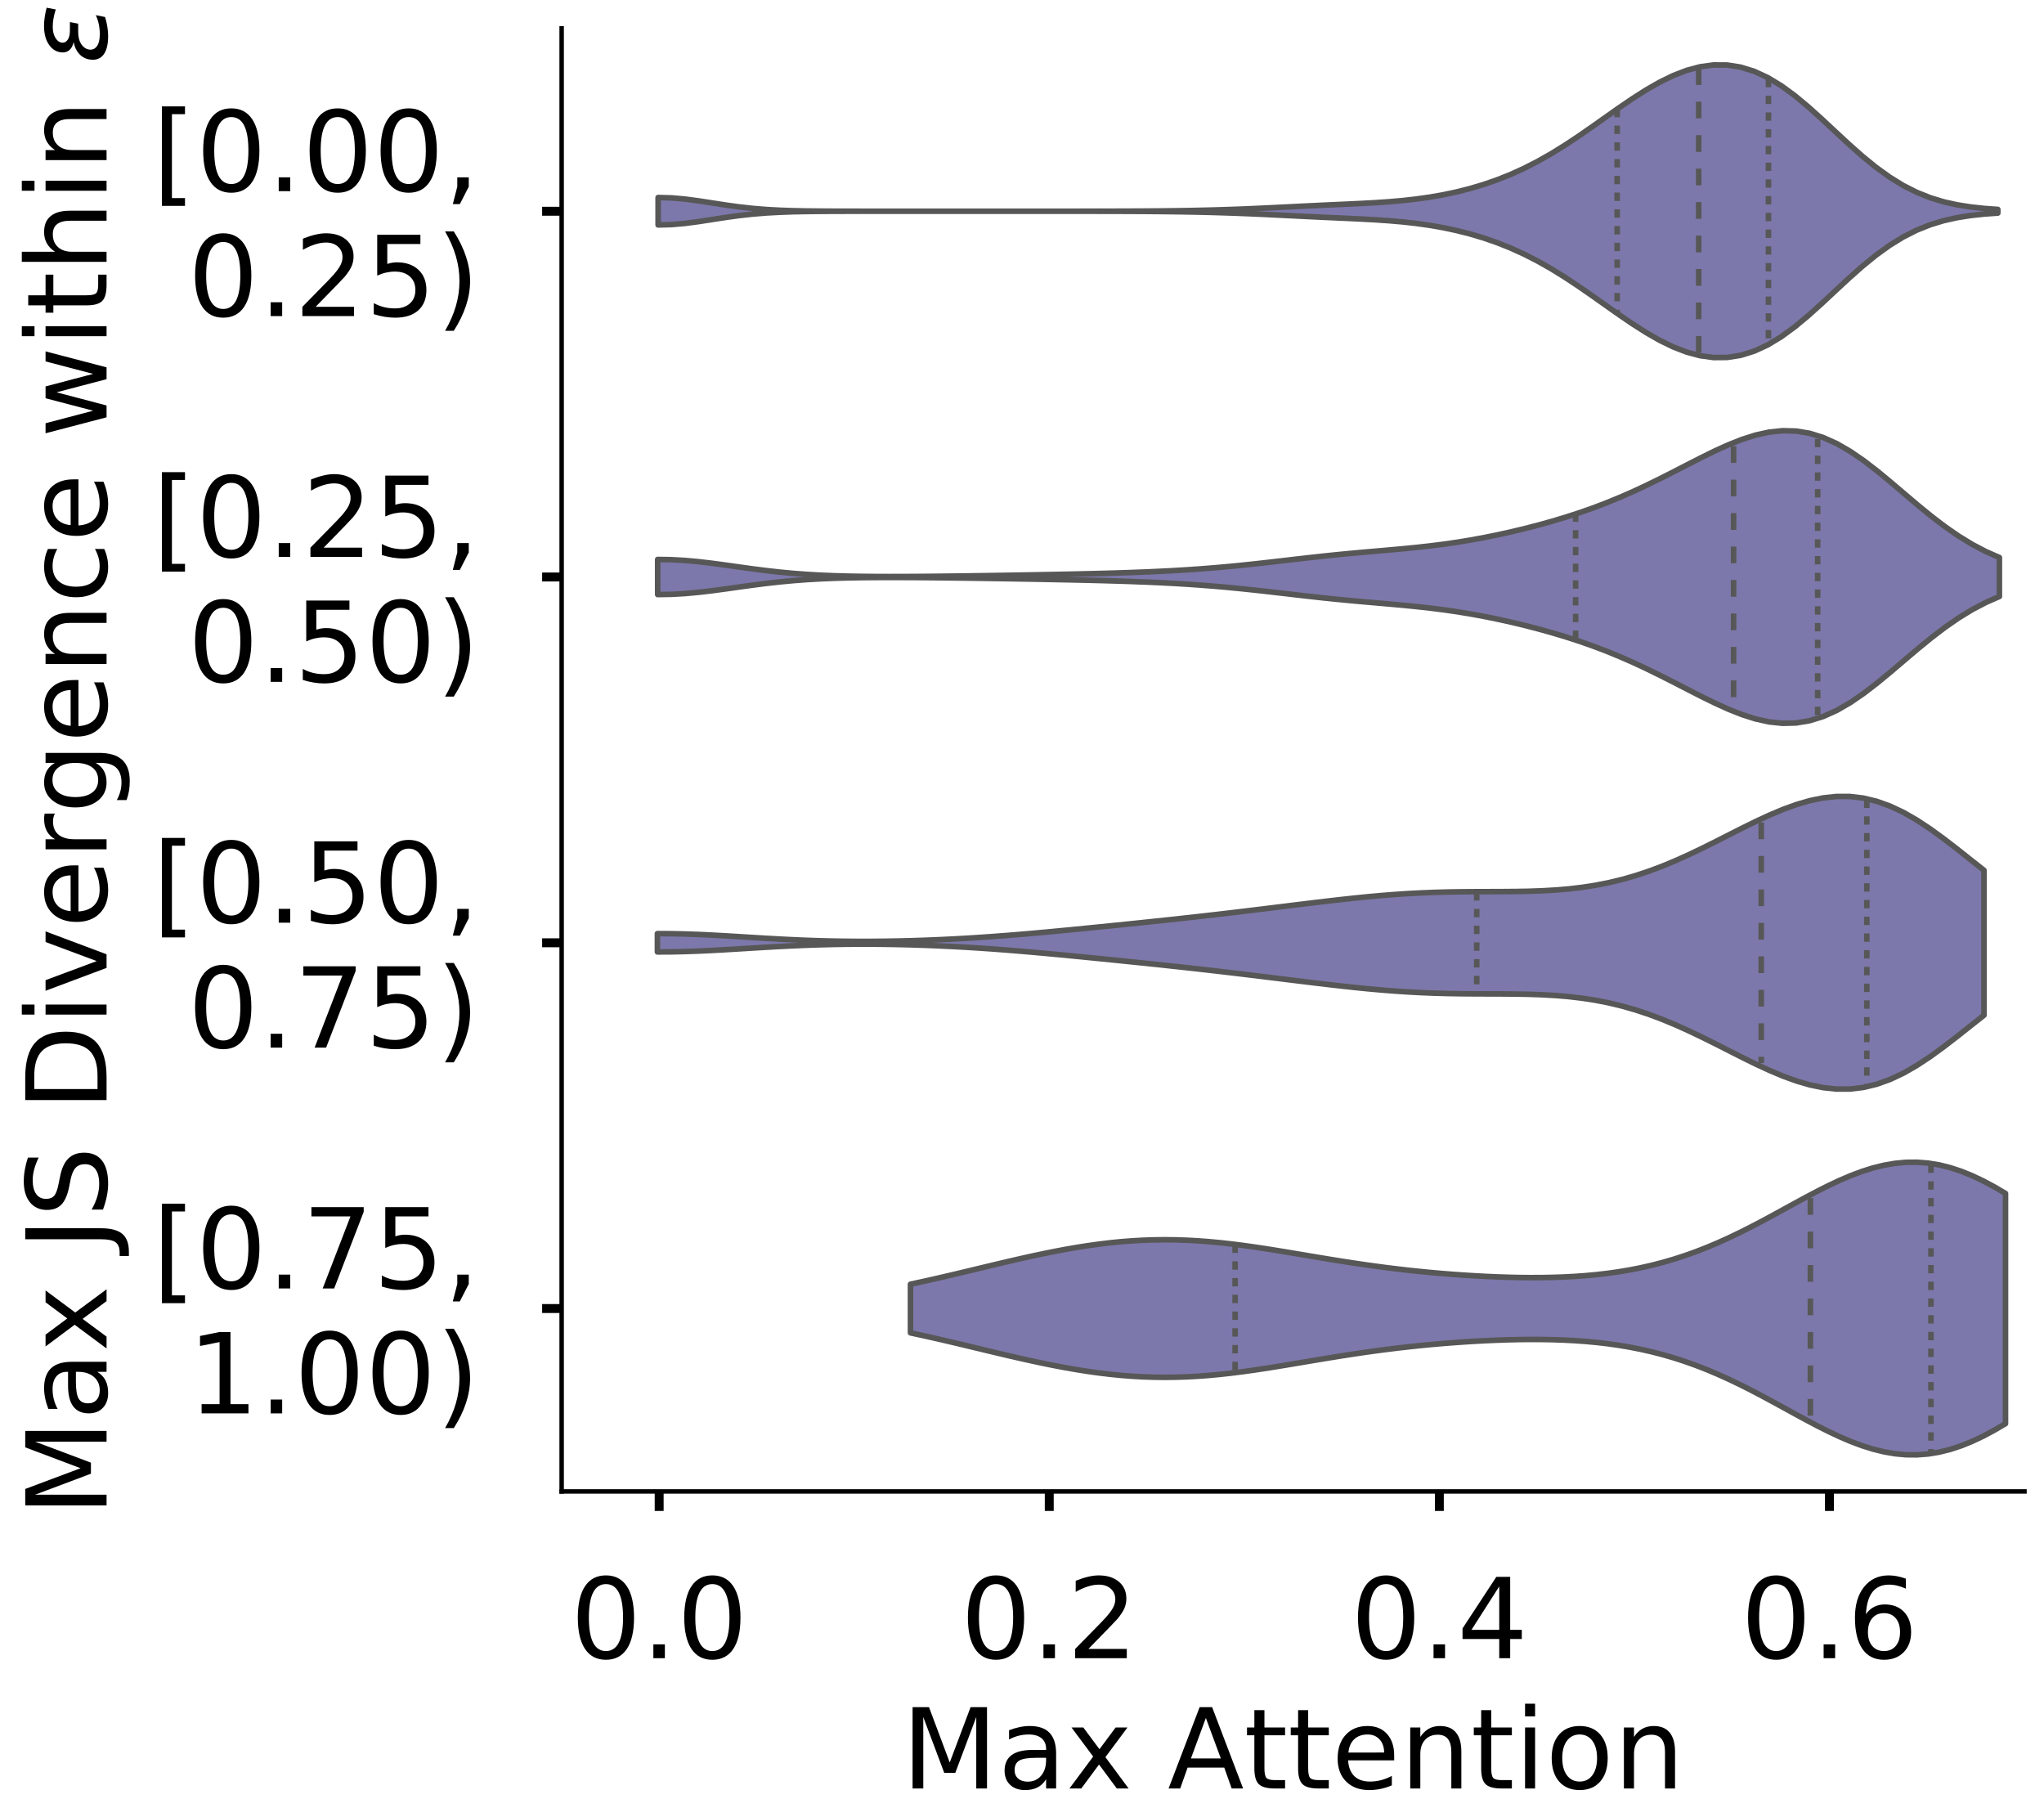 <?xml version="1.0" encoding="utf-8" standalone="no"?>
<!DOCTYPE svg PUBLIC "-//W3C//DTD SVG 1.1//EN"
  "http://www.w3.org/Graphics/SVG/1.1/DTD/svg11.dtd">
<!-- Created with matplotlib (https://matplotlib.org/) -->
<svg height="324.058pt" version="1.1" viewBox="0 0 366.475 324.058" width="366.475pt" xmlns="http://www.w3.org/2000/svg" xmlns:xlink="http://www.w3.org/1999/xlink">
 <defs>
  <style type="text/css">
*{stroke-linecap:butt;stroke-linejoin:round;}
  </style>
 </defs>
 <g id="figure_1">
  <g id="patch_1">
   <path d="M 0 324.058 
L 366.475 324.058 
L 366.475 -0 
L 0 -0 
z
" style="fill:#ffffff;"/>
  </g>
  <g id="axes_1">
   <g id="patch_2">
    <path d="M -269.375 267.358 
L -7.1 267.358 
L -7.1 5.083 
L -269.375 5.083 
z
" style="fill:#ffffff;"/>
   </g>
   <g id="patch_3">
    <path clip-path="url(#pe49d1917e0)" d="M -257.453 267.358 
L -251.493 267.358 
L -251.493 164.922 
L -257.453 164.922 
z
" style="fill:#7570b3;opacity:0.6;stroke:#000000;stroke-linejoin:miter;stroke-width:0.5;"/>
   </g>
   <g id="patch_4">
    <path clip-path="url(#pe49d1917e0)" d="M -251.493 267.358 
L -245.532 267.358 
L -245.532 267.358 
L -251.493 267.358 
z
" style="fill:#7570b3;opacity:0.6;stroke:#000000;stroke-linejoin:miter;stroke-width:0.5;"/>
   </g>
   <g id="patch_5">
    <path clip-path="url(#pe49d1917e0)" d="M -245.532 267.358 
L -239.571 267.358 
L -239.571 267.358 
L -245.532 267.358 
z
" style="fill:#7570b3;opacity:0.6;stroke:#000000;stroke-linejoin:miter;stroke-width:0.5;"/>
   </g>
   <g id="patch_6">
    <path clip-path="url(#pe49d1917e0)" d="M -239.571 267.358 
L -233.61 267.358 
L -233.61 267.358 
L -239.571 267.358 
z
" style="fill:#7570b3;opacity:0.6;stroke:#000000;stroke-linejoin:miter;stroke-width:0.5;"/>
   </g>
   <g id="patch_7">
    <path clip-path="url(#pe49d1917e0)" d="M -233.61 267.358 
L -227.649 267.358 
L -227.649 267.358 
L -233.61 267.358 
z
" style="fill:#7570b3;opacity:0.6;stroke:#000000;stroke-linejoin:miter;stroke-width:0.5;"/>
   </g>
   <g id="patch_8">
    <path clip-path="url(#pe49d1917e0)" d="M -227.649 267.358 
L -221.689 267.358 
L -221.689 267.358 
L -227.649 267.358 
z
" style="fill:#7570b3;opacity:0.6;stroke:#000000;stroke-linejoin:miter;stroke-width:0.5;"/>
   </g>
   <g id="patch_9">
    <path clip-path="url(#pe49d1917e0)" d="M -221.689 267.358 
L -215.728 267.358 
L -215.728 267.358 
L -221.689 267.358 
z
" style="fill:#7570b3;opacity:0.6;stroke:#000000;stroke-linejoin:miter;stroke-width:0.5;"/>
   </g>
   <g id="patch_10">
    <path clip-path="url(#pe49d1917e0)" d="M -215.728 267.358 
L -209.767 267.358 
L -209.767 265.782 
L -215.728 265.782 
z
" style="fill:#7570b3;opacity:0.6;stroke:#000000;stroke-linejoin:miter;stroke-width:0.5;"/>
   </g>
   <g id="patch_11">
    <path clip-path="url(#pe49d1917e0)" d="M -209.767 267.358 
L -203.806 267.358 
L -203.806 264.206 
L -209.767 264.206 
z
" style="fill:#7570b3;opacity:0.6;stroke:#000000;stroke-linejoin:miter;stroke-width:0.5;"/>
   </g>
   <g id="patch_12">
    <path clip-path="url(#pe49d1917e0)" d="M -203.806 267.358 
L -197.845 267.358 
L -197.845 263.418 
L -203.806 263.418 
z
" style="fill:#7570b3;opacity:0.6;stroke:#000000;stroke-linejoin:miter;stroke-width:0.5;"/>
   </g>
   <g id="patch_13">
    <path clip-path="url(#pe49d1917e0)" d="M -197.845 267.358 
L -191.885 267.358 
L -191.885 262.63 
L -197.845 262.63 
z
" style="fill:#7570b3;opacity:0.6;stroke:#000000;stroke-linejoin:miter;stroke-width:0.5;"/>
   </g>
   <g id="patch_14">
    <path clip-path="url(#pe49d1917e0)" d="M -191.885 267.358 
L -185.924 267.358 
L -185.924 256.327 
L -191.885 256.327 
z
" style="fill:#7570b3;opacity:0.6;stroke:#000000;stroke-linejoin:miter;stroke-width:0.5;"/>
   </g>
   <g id="patch_15">
    <path clip-path="url(#pe49d1917e0)" d="M -185.924 267.358 
L -179.963 267.358 
L -179.963 257.903 
L -185.924 257.903 
z
" style="fill:#7570b3;opacity:0.6;stroke:#000000;stroke-linejoin:miter;stroke-width:0.5;"/>
   </g>
   <g id="patch_16">
    <path clip-path="url(#pe49d1917e0)" d="M -179.963 267.358 
L -174.002 267.358 
L -174.002 257.903 
L -179.963 257.903 
z
" style="fill:#7570b3;opacity:0.6;stroke:#000000;stroke-linejoin:miter;stroke-width:0.5;"/>
   </g>
   <g id="patch_17">
    <path clip-path="url(#pe49d1917e0)" d="M -174.002 267.358 
L -168.041 267.358 
L -168.041 257.115 
L -174.002 257.115 
z
" style="fill:#7570b3;opacity:0.6;stroke:#000000;stroke-linejoin:miter;stroke-width:0.5;"/>
   </g>
   <g id="patch_18">
    <path clip-path="url(#pe49d1917e0)" d="M -168.041 267.358 
L -162.081 267.358 
L -162.081 252.387 
L -168.041 252.387 
z
" style="fill:#7570b3;opacity:0.6;stroke:#000000;stroke-linejoin:miter;stroke-width:0.5;"/>
   </g>
   <g id="patch_19">
    <path clip-path="url(#pe49d1917e0)" d="M -162.081 267.358 
L -156.12 267.358 
L -156.12 250.023 
L -162.081 250.023 
z
" style="fill:#7570b3;opacity:0.6;stroke:#000000;stroke-linejoin:miter;stroke-width:0.5;"/>
   </g>
   <g id="patch_20">
    <path clip-path="url(#pe49d1917e0)" d="M -156.12 267.358 
L -150.159 267.358 
L -150.159 252.387 
L -156.12 252.387 
z
" style="fill:#7570b3;opacity:0.6;stroke:#000000;stroke-linejoin:miter;stroke-width:0.5;"/>
   </g>
   <g id="patch_21">
    <path clip-path="url(#pe49d1917e0)" d="M -150.159 267.358 
L -144.198 267.358 
L -144.198 246.083 
L -150.159 246.083 
z
" style="fill:#7570b3;opacity:0.6;stroke:#000000;stroke-linejoin:miter;stroke-width:0.5;"/>
   </g>
   <g id="patch_22">
    <path clip-path="url(#pe49d1917e0)" d="M -144.198 267.358 
L -138.238 267.358 
L -138.238 241.355 
L -144.198 241.355 
z
" style="fill:#7570b3;opacity:0.6;stroke:#000000;stroke-linejoin:miter;stroke-width:0.5;"/>
   </g>
   <g id="patch_23">
    <path clip-path="url(#pe49d1917e0)" d="M -138.238 267.358 
L -132.277 267.358 
L -132.277 235.84 
L -138.238 235.84 
z
" style="fill:#7570b3;opacity:0.6;stroke:#000000;stroke-linejoin:miter;stroke-width:0.5;"/>
   </g>
   <g id="patch_24">
    <path clip-path="url(#pe49d1917e0)" d="M -132.277 267.358 
L -126.316 267.358 
L -126.316 236.627 
L -132.277 236.627 
z
" style="fill:#7570b3;opacity:0.6;stroke:#000000;stroke-linejoin:miter;stroke-width:0.5;"/>
   </g>
   <g id="patch_25">
    <path clip-path="url(#pe49d1917e0)" d="M -126.316 267.358 
L -120.355 267.358 
L -120.355 242.931 
L -126.316 242.931 
z
" style="fill:#7570b3;opacity:0.6;stroke:#000000;stroke-linejoin:miter;stroke-width:0.5;"/>
   </g>
   <g id="patch_26">
    <path clip-path="url(#pe49d1917e0)" d="M -120.355 267.358 
L -114.394 267.358 
L -114.394 219.292 
L -120.355 219.292 
z
" style="fill:#7570b3;opacity:0.6;stroke:#000000;stroke-linejoin:miter;stroke-width:0.5;"/>
   </g>
   <g id="patch_27">
    <path clip-path="url(#pe49d1917e0)" d="M -114.394 267.358 
L -108.434 267.358 
L -108.434 223.232 
L -114.394 223.232 
z
" style="fill:#7570b3;opacity:0.6;stroke:#000000;stroke-linejoin:miter;stroke-width:0.5;"/>
   </g>
   <g id="patch_28">
    <path clip-path="url(#pe49d1917e0)" d="M -108.434 267.358 
L -102.473 267.358 
L -102.473 193.289 
L -108.434 193.289 
z
" style="fill:#7570b3;opacity:0.6;stroke:#000000;stroke-linejoin:miter;stroke-width:0.5;"/>
   </g>
   <g id="patch_29">
    <path clip-path="url(#pe49d1917e0)" d="M -102.473 267.358 
L -96.512 267.358 
L -96.512 186.986 
L -102.473 186.986 
z
" style="fill:#7570b3;opacity:0.6;stroke:#000000;stroke-linejoin:miter;stroke-width:0.5;"/>
   </g>
   <g id="patch_30">
    <path clip-path="url(#pe49d1917e0)" d="M -96.512 267.358 
L -90.551 267.358 
L -90.551 140.495 
L -96.512 140.495 
z
" style="fill:#7570b3;opacity:0.6;stroke:#000000;stroke-linejoin:miter;stroke-width:0.5;"/>
   </g>
   <g id="patch_31">
    <path clip-path="url(#pe49d1917e0)" d="M -90.551 267.358 
L -84.59 267.358 
L -84.59 108.189 
L -90.551 108.189 
z
" style="fill:#7570b3;opacity:0.6;stroke:#000000;stroke-linejoin:miter;stroke-width:0.5;"/>
   </g>
   <g id="patch_32">
    <path clip-path="url(#pe49d1917e0)" d="M -84.59 267.358 
L -78.63 267.358 
L -78.63 75.882 
L -84.59 75.882 
z
" style="fill:#7570b3;opacity:0.6;stroke:#000000;stroke-linejoin:miter;stroke-width:0.5;"/>
   </g>
   <g id="patch_33">
    <path clip-path="url(#pe49d1917e0)" d="M -78.63 267.358 
L -72.669 267.358 
L -72.669 35.696 
L -78.63 35.696 
z
" style="fill:#7570b3;opacity:0.6;stroke:#000000;stroke-linejoin:miter;stroke-width:0.5;"/>
   </g>
   <g id="patch_34">
    <path clip-path="url(#pe49d1917e0)" d="M -72.669 267.358 
L -66.708 267.358 
L -66.708 34.908 
L -72.669 34.908 
z
" style="fill:#7570b3;opacity:0.6;stroke:#000000;stroke-linejoin:miter;stroke-width:0.5;"/>
   </g>
   <g id="patch_35">
    <path clip-path="url(#pe49d1917e0)" d="M -66.708 267.358 
L -60.747 267.358 
L -60.747 17.572 
L -66.708 17.572 
z
" style="fill:#7570b3;opacity:0.6;stroke:#000000;stroke-linejoin:miter;stroke-width:0.5;"/>
   </g>
   <g id="patch_36">
    <path clip-path="url(#pe49d1917e0)" d="M -60.747 267.358 
L -54.786 267.358 
L -54.786 36.484 
L -60.747 36.484 
z
" style="fill:#7570b3;opacity:0.6;stroke:#000000;stroke-linejoin:miter;stroke-width:0.5;"/>
   </g>
   <g id="patch_37">
    <path clip-path="url(#pe49d1917e0)" d="M -54.786 267.358 
L -48.826 267.358 
L -48.826 79.822 
L -54.786 79.822 
z
" style="fill:#7570b3;opacity:0.6;stroke:#000000;stroke-linejoin:miter;stroke-width:0.5;"/>
   </g>
   <g id="patch_38">
    <path clip-path="url(#pe49d1917e0)" d="M -48.826 267.358 
L -42.865 267.358 
L -42.865 131.828 
L -48.826 131.828 
z
" style="fill:#7570b3;opacity:0.6;stroke:#000000;stroke-linejoin:miter;stroke-width:0.5;"/>
   </g>
   <g id="patch_39">
    <path clip-path="url(#pe49d1917e0)" d="M -42.865 267.358 
L -36.904 267.358 
L -36.904 182.258 
L -42.865 182.258 
z
" style="fill:#7570b3;opacity:0.6;stroke:#000000;stroke-linejoin:miter;stroke-width:0.5;"/>
   </g>
   <g id="patch_40">
    <path clip-path="url(#pe49d1917e0)" d="M -36.904 267.358 
L -30.943 267.358 
L -30.943 204.321 
L -36.904 204.321 
z
" style="fill:#7570b3;opacity:0.6;stroke:#000000;stroke-linejoin:miter;stroke-width:0.5;"/>
   </g>
   <g id="patch_41">
    <path clip-path="url(#pe49d1917e0)" d="M -30.943 267.358 
L -24.982 267.358 
L -24.982 235.84 
L -30.943 235.84 
z
" style="fill:#7570b3;opacity:0.6;stroke:#000000;stroke-linejoin:miter;stroke-width:0.5;"/>
   </g>
   <g id="patch_42">
    <path clip-path="url(#pe49d1917e0)" d="M -24.982 267.358 
L -19.022 267.358 
L -19.022 256.327 
L -24.982 256.327 
z
" style="fill:#7570b3;opacity:0.6;stroke:#000000;stroke-linejoin:miter;stroke-width:0.5;"/>
   </g>
   <g id="matplotlib.axis_1">
    <g id="xtick_1">
     <g id="line2d_1">
      <defs>
       <path d="M 0 0 
L 0 3.5 
" id="m9d85923c6c" style="stroke:#000000;stroke-width:1.6;"/>
      </defs>
      <g/>
     </g>
     <g id="text_1">
      <!-- 0.0 -->
      <defs>
       <path d="M 31.781 66.406 
Q 24.172 66.406 20.328 58.906 
Q 16.5 51.422 16.5 36.375 
Q 16.5 21.391 20.328 13.891 
Q 24.172 6.391 31.781 6.391 
Q 39.453 6.391 43.281 13.891 
Q 47.125 21.391 47.125 36.375 
Q 47.125 51.422 43.281 58.906 
Q 39.453 66.406 31.781 66.406 
z
M 31.781 74.219 
Q 44.047 74.219 50.516 64.516 
Q 56.984 54.828 56.984 36.375 
Q 56.984 17.969 50.516 8.266 
Q 44.047 -1.422 31.781 -1.422 
Q 19.531 -1.422 13.062 8.266 
Q 6.594 17.969 6.594 36.375 
Q 6.594 54.828 13.062 64.516 
Q 19.531 74.219 31.781 74.219 
z
" id="DejaVuSans-48"/>
       <path d="M 10.688 12.406 
L 21 12.406 
L 21 0 
L 10.688 0 
z
" id="DejaVuSans-46"/>
      </defs>
      <g transform="translate(-273.357 297.255)scale(0.2 -0.2)">
       <use xlink:href="#DejaVuSans-48"/>
       <use x="63.623" xlink:href="#DejaVuSans-46"/>
       <use x="95.41" xlink:href="#DejaVuSans-48"/>
      </g>
     </g>
    </g>
    <g id="xtick_2">
     <g id="line2d_2">
      <g/>
     </g>
     <g id="text_2">
      <!-- 0.2 -->
      <defs>
       <path d="M 19.188 8.297 
L 53.609 8.297 
L 53.609 0 
L 7.328 0 
L 7.328 8.297 
Q 12.938 14.109 22.625 23.891 
Q 32.328 33.688 34.812 36.531 
Q 39.547 41.844 41.422 45.531 
Q 43.312 49.219 43.312 52.781 
Q 43.312 58.594 39.234 62.25 
Q 35.156 65.922 28.609 65.922 
Q 23.969 65.922 18.812 64.312 
Q 13.672 62.703 7.812 59.422 
L 7.812 69.391 
Q 13.766 71.781 18.938 73 
Q 24.125 74.219 28.422 74.219 
Q 39.75 74.219 46.484 68.547 
Q 53.219 62.891 53.219 53.422 
Q 53.219 48.922 51.531 44.891 
Q 49.859 40.875 45.406 35.406 
Q 44.188 33.984 37.641 27.219 
Q 31.109 20.453 19.188 8.297 
z
" id="DejaVuSans-50"/>
      </defs>
      <g transform="translate(-205.233 297.255)scale(0.2 -0.2)">
       <use xlink:href="#DejaVuSans-48"/>
       <use x="63.623" xlink:href="#DejaVuSans-46"/>
       <use x="95.41" xlink:href="#DejaVuSans-50"/>
      </g>
     </g>
    </g>
    <g id="xtick_3">
     <g id="line2d_3">
      <g/>
     </g>
     <g id="text_3">
      <!-- 0.4 -->
      <defs>
       <path d="M 37.797 64.312 
L 12.891 25.391 
L 37.797 25.391 
z
M 35.203 72.906 
L 47.609 72.906 
L 47.609 25.391 
L 58.016 25.391 
L 58.016 17.188 
L 47.609 17.188 
L 47.609 0 
L 37.797 0 
L 37.797 17.188 
L 4.891 17.188 
L 4.891 26.703 
z
" id="DejaVuSans-52"/>
      </defs>
      <g transform="translate(-137.11 297.255)scale(0.2 -0.2)">
       <use xlink:href="#DejaVuSans-48"/>
       <use x="63.623" xlink:href="#DejaVuSans-46"/>
       <use x="95.41" xlink:href="#DejaVuSans-52"/>
      </g>
     </g>
    </g>
    <g id="xtick_4">
     <g id="line2d_4">
      <g/>
     </g>
     <g id="text_4">
      <!-- 0.6 -->
      <defs>
       <path d="M 33.016 40.375 
Q 26.375 40.375 22.484 35.828 
Q 18.609 31.297 18.609 23.391 
Q 18.609 15.531 22.484 10.953 
Q 26.375 6.391 33.016 6.391 
Q 39.656 6.391 43.531 10.953 
Q 47.406 15.531 47.406 23.391 
Q 47.406 31.297 43.531 35.828 
Q 39.656 40.375 33.016 40.375 
z
M 52.594 71.297 
L 52.594 62.312 
Q 48.875 64.062 45.094 64.984 
Q 41.312 65.922 37.594 65.922 
Q 27.828 65.922 22.672 59.328 
Q 17.531 52.734 16.797 39.406 
Q 19.672 43.656 24.016 45.922 
Q 28.375 48.188 33.594 48.188 
Q 44.578 48.188 50.953 41.516 
Q 57.328 34.859 57.328 23.391 
Q 57.328 12.156 50.688 5.359 
Q 44.047 -1.422 33.016 -1.422 
Q 20.359 -1.422 13.672 8.266 
Q 6.984 17.969 6.984 36.375 
Q 6.984 53.656 15.188 63.938 
Q 23.391 74.219 37.203 74.219 
Q 40.922 74.219 44.703 73.484 
Q 48.484 72.75 52.594 71.297 
z
" id="DejaVuSans-54"/>
      </defs>
      <g transform="translate(-68.986 297.255)scale(0.2 -0.2)">
       <use xlink:href="#DejaVuSans-48"/>
       <use x="63.623" xlink:href="#DejaVuSans-46"/>
       <use x="95.41" xlink:href="#DejaVuSans-54"/>
      </g>
     </g>
    </g>
    <g id="text_5">
     <!--   -->
     <defs>
      <path id="DejaVuSans-32"/>
     </defs>
     <g transform="translate(-141.416 320.611)scale(0.2 -0.2)">
      <use xlink:href="#DejaVuSans-32"/>
     </g>
    </g>
   </g>
   <g id="matplotlib.axis_2">
    <g id="ytick_1">
     <g id="line2d_5">
      <defs>
       <path d="M 0 0 
L -3.5 0 
" id="me59ae3900c" style="stroke:#000000;stroke-width:1.6;"/>
      </defs>
      <g/>
     </g>
     <g id="text_6">
      <!-- 0.00 -->
      <g transform="translate(-328.606 274.957)scale(0.2 -0.2)">
       <use xlink:href="#DejaVuSans-48"/>
       <use x="63.623" xlink:href="#DejaVuSans-46"/>
       <use x="95.41" xlink:href="#DejaVuSans-48"/>
       <use x="159.033" xlink:href="#DejaVuSans-48"/>
      </g>
     </g>
    </g>
    <g id="ytick_2">
     <g id="line2d_6">
      <g/>
     </g>
     <g id="text_7">
      <!-- 0.02 -->
      <g transform="translate(-328.606 224.558)scale(0.2 -0.2)">
       <use xlink:href="#DejaVuSans-48"/>
       <use x="63.623" xlink:href="#DejaVuSans-46"/>
       <use x="95.41" xlink:href="#DejaVuSans-48"/>
       <use x="159.033" xlink:href="#DejaVuSans-50"/>
      </g>
     </g>
    </g>
    <g id="ytick_3">
     <g id="line2d_7">
      <g/>
     </g>
     <g id="text_8">
      <!-- 0.04 -->
      <g transform="translate(-328.606 174.16)scale(0.2 -0.2)">
       <use xlink:href="#DejaVuSans-48"/>
       <use x="63.623" xlink:href="#DejaVuSans-46"/>
       <use x="95.41" xlink:href="#DejaVuSans-48"/>
       <use x="159.033" xlink:href="#DejaVuSans-52"/>
      </g>
     </g>
    </g>
    <g id="ytick_4">
     <g id="line2d_8">
      <g/>
     </g>
     <g id="text_9">
      <!-- 0.06 -->
      <g transform="translate(-328.606 123.761)scale(0.2 -0.2)">
       <use xlink:href="#DejaVuSans-48"/>
       <use x="63.623" xlink:href="#DejaVuSans-46"/>
       <use x="95.41" xlink:href="#DejaVuSans-48"/>
       <use x="159.033" xlink:href="#DejaVuSans-54"/>
      </g>
     </g>
    </g>
    <g id="ytick_5">
     <g id="line2d_9">
      <g/>
     </g>
     <g id="text_10">
      <!-- 0.08 -->
      <defs>
       <path d="M 31.781 34.625 
Q 24.75 34.625 20.719 30.859 
Q 16.703 27.094 16.703 20.516 
Q 16.703 13.922 20.719 10.156 
Q 24.75 6.391 31.781 6.391 
Q 38.812 6.391 42.859 10.172 
Q 46.922 13.969 46.922 20.516 
Q 46.922 27.094 42.891 30.859 
Q 38.875 34.625 31.781 34.625 
z
M 21.922 38.812 
Q 15.578 40.375 12.031 44.719 
Q 8.5 49.078 8.5 55.328 
Q 8.5 64.062 14.719 69.141 
Q 20.953 74.219 31.781 74.219 
Q 42.672 74.219 48.875 69.141 
Q 55.078 64.062 55.078 55.328 
Q 55.078 49.078 51.531 44.719 
Q 48 40.375 41.703 38.812 
Q 48.828 37.156 52.797 32.312 
Q 56.781 27.484 56.781 20.516 
Q 56.781 9.906 50.312 4.234 
Q 43.844 -1.422 31.781 -1.422 
Q 19.734 -1.422 13.25 4.234 
Q 6.781 9.906 6.781 20.516 
Q 6.781 27.484 10.781 32.312 
Q 14.797 37.156 21.922 38.812 
z
M 18.312 54.391 
Q 18.312 48.734 21.844 45.562 
Q 25.391 42.391 31.781 42.391 
Q 38.141 42.391 41.719 45.562 
Q 45.312 48.734 45.312 54.391 
Q 45.312 60.062 41.719 63.234 
Q 38.141 66.406 31.781 66.406 
Q 25.391 66.406 21.844 63.234 
Q 18.312 60.062 18.312 54.391 
z
" id="DejaVuSans-56"/>
      </defs>
      <g transform="translate(-328.606 73.363)scale(0.2 -0.2)">
       <use xlink:href="#DejaVuSans-48"/>
       <use x="63.623" xlink:href="#DejaVuSans-46"/>
       <use x="95.41" xlink:href="#DejaVuSans-48"/>
       <use x="159.033" xlink:href="#DejaVuSans-56"/>
      </g>
     </g>
    </g>
    <g id="ytick_6">
     <g id="line2d_10">
      <g/>
     </g>
     <g id="text_11">
      <!-- 0.10 -->
      <defs>
       <path d="M 12.406 8.297 
L 28.516 8.297 
L 28.516 63.922 
L 10.984 60.406 
L 10.984 69.391 
L 28.422 72.906 
L 38.281 72.906 
L 38.281 8.297 
L 54.391 8.297 
L 54.391 0 
L 12.406 0 
z
" id="DejaVuSans-49"/>
      </defs>
      <g transform="translate(-328.606 22.965)scale(0.2 -0.2)">
       <use xlink:href="#DejaVuSans-48"/>
       <use x="63.623" xlink:href="#DejaVuSans-46"/>
       <use x="95.41" xlink:href="#DejaVuSans-49"/>
       <use x="159.033" xlink:href="#DejaVuSans-48"/>
      </g>
     </g>
    </g>
    <g id="text_12">
     <!--   -->
     <g transform="translate(-336.267 139.017)rotate(-90)scale(0.176 -0.176)">
      <use xlink:href="#DejaVuSans-32"/>
     </g>
    </g>
   </g>
   <g id="patch_43">
    <path style="fill:none;stroke:#000000;stroke-linecap:square;stroke-linejoin:miter;stroke-width:0.8;"/>
   </g>
   <g id="patch_44">
    <path style="fill:none;stroke:#000000;stroke-linecap:square;stroke-linejoin:miter;stroke-width:0.8;"/>
   </g>
  </g>
  <g id="axes_2">
   <g id="patch_45">
    <path d="M 100.7 267.358 
L 362.975 267.358 
L 362.975 5.083 
L 100.7 5.083 
z
" style="fill:#ffffff;"/>
   </g>
   <g id="PolyCollection_1">
    <defs>
     <path d="M 117.996 -283.731 
L 117.996 -288.65 
L 120.422 -288.583 
L 122.848 -288.369 
L 125.275 -288.048 
L 127.701 -287.674 
L 130.127 -287.299 
L 132.554 -286.966 
L 134.98 -286.699 
L 137.406 -286.503 
L 139.832 -286.37 
L 142.259 -286.287 
L 144.685 -286.239 
L 147.111 -286.214 
L 149.538 -286.201 
L 151.964 -286.195 
L 154.39 -286.192 
L 156.816 -286.191 
L 159.243 -286.191 
L 161.669 -286.191 
L 164.095 -286.191 
L 166.522 -286.191 
L 168.948 -286.191 
L 171.374 -286.191 
L 173.8 -286.191 
L 176.227 -286.191 
L 178.653 -286.191 
L 181.079 -286.191 
L 183.506 -286.191 
L 185.932 -286.191 
L 188.358 -286.191 
L 190.784 -286.191 
L 193.211 -286.192 
L 195.637 -286.194 
L 198.063 -286.197 
L 200.49 -286.203 
L 202.916 -286.211 
L 205.342 -286.224 
L 207.768 -286.243 
L 210.195 -286.27 
L 212.621 -286.306 
L 215.047 -286.353 
L 217.474 -286.412 
L 219.9 -286.484 
L 222.326 -286.57 
L 224.752 -286.67 
L 227.179 -286.781 
L 229.605 -286.899 
L 232.031 -287.021 
L 234.458 -287.141 
L 236.884 -287.257 
L 239.31 -287.368 
L 241.736 -287.477 
L 244.163 -287.593 
L 246.589 -287.726 
L 249.015 -287.891 
L 251.442 -288.101 
L 253.868 -288.37 
L 256.294 -288.711 
L 258.72 -289.134 
L 261.147 -289.648 
L 263.573 -290.261 
L 265.999 -290.984 
L 268.426 -291.824 
L 270.852 -292.791 
L 273.278 -293.894 
L 275.704 -295.135 
L 278.131 -296.512 
L 280.557 -298.014 
L 282.983 -299.62 
L 285.41 -301.3 
L 287.836 -303.016 
L 290.262 -304.725 
L 292.688 -306.378 
L 295.115 -307.925 
L 297.541 -309.316 
L 299.967 -310.502 
L 302.394 -311.439 
L 304.82 -312.089 
L 307.246 -312.418 
L 309.672 -312.402 
L 312.099 -312.021 
L 314.525 -311.268 
L 316.951 -310.148 
L 319.378 -308.681 
L 321.804 -306.907 
L 324.23 -304.888 
L 326.656 -302.702 
L 329.083 -300.438 
L 331.509 -298.189 
L 333.935 -296.04 
L 336.362 -294.063 
L 338.788 -292.312 
L 341.214 -290.816 
L 343.64 -289.588 
L 346.067 -288.616 
L 348.493 -287.878 
L 350.919 -287.337 
L 353.346 -286.956 
L 355.772 -286.695 
L 358.198 -286.522 
L 358.198 -285.859 
L 358.198 -285.859 
L 355.772 -285.686 
L 353.346 -285.425 
L 350.919 -285.044 
L 348.493 -284.504 
L 346.067 -283.765 
L 343.64 -282.793 
L 341.214 -281.565 
L 338.788 -280.07 
L 336.362 -278.318 
L 333.935 -276.341 
L 331.509 -274.192 
L 329.083 -271.943 
L 326.656 -269.679 
L 324.23 -267.493 
L 321.804 -265.474 
L 319.378 -263.701 
L 316.951 -262.233 
L 314.525 -261.113 
L 312.099 -260.36 
L 309.672 -259.98 
L 307.246 -259.963 
L 304.82 -260.292 
L 302.394 -260.942 
L 299.967 -261.879 
L 297.541 -263.066 
L 295.115 -264.456 
L 292.688 -266.003 
L 290.262 -267.656 
L 287.836 -269.365 
L 285.41 -271.081 
L 282.983 -272.761 
L 280.557 -274.367 
L 278.131 -275.869 
L 275.704 -277.246 
L 273.278 -278.487 
L 270.852 -279.59 
L 268.426 -280.557 
L 265.999 -281.398 
L 263.573 -282.12 
L 261.147 -282.734 
L 258.72 -283.248 
L 256.294 -283.67 
L 253.868 -284.011 
L 251.442 -284.28 
L 249.015 -284.49 
L 246.589 -284.655 
L 244.163 -284.788 
L 241.736 -284.904 
L 239.31 -285.014 
L 236.884 -285.124 
L 234.458 -285.24 
L 232.031 -285.361 
L 229.605 -285.482 
L 227.179 -285.601 
L 224.752 -285.711 
L 222.326 -285.811 
L 219.9 -285.897 
L 217.474 -285.97 
L 215.047 -286.029 
L 212.621 -286.075 
L 210.195 -286.111 
L 207.768 -286.138 
L 205.342 -286.157 
L 202.916 -286.17 
L 200.49 -286.179 
L 198.063 -286.184 
L 195.637 -286.187 
L 193.211 -286.189 
L 190.784 -286.19 
L 188.358 -286.19 
L 185.932 -286.19 
L 183.506 -286.191 
L 181.079 -286.191 
L 178.653 -286.191 
L 176.227 -286.191 
L 173.8 -286.191 
L 171.374 -286.191 
L 168.948 -286.191 
L 166.522 -286.191 
L 164.095 -286.191 
L 161.669 -286.191 
L 159.243 -286.19 
L 156.816 -286.19 
L 154.39 -286.189 
L 151.964 -286.186 
L 149.538 -286.181 
L 147.111 -286.168 
L 144.685 -286.142 
L 142.259 -286.094 
L 139.832 -286.011 
L 137.406 -285.879 
L 134.98 -285.682 
L 132.554 -285.415 
L 130.127 -285.082 
L 127.701 -284.708 
L 125.275 -284.333 
L 122.848 -284.012 
L 120.422 -283.798 
L 117.996 -283.731 
z
" id="m9c900c8222" style="stroke:#575757;"/>
    </defs>
    <g clip-path="url(#pc9df7dddba)">
     <use style="fill:#7c78ab;stroke:#575757;" x="0" xlink:href="#m9c900c8222" y="324.058"/>
    </g>
   </g>
   <g id="PolyCollection_2">
    <defs>
     <path d="M 117.914 -217.475 
L 117.914 -223.769 
L 120.344 -223.73 
L 122.774 -223.594 
L 125.204 -223.373 
L 127.634 -223.088 
L 130.064 -222.762 
L 132.494 -222.421 
L 134.924 -222.086 
L 137.354 -221.776 
L 139.784 -221.504 
L 142.214 -221.275 
L 144.644 -221.092 
L 147.074 -220.952 
L 149.504 -220.851 
L 151.934 -220.781 
L 154.364 -220.737 
L 156.794 -220.714 
L 159.224 -220.705 
L 161.654 -220.708 
L 164.084 -220.72 
L 166.514 -220.739 
L 168.944 -220.763 
L 171.373 -220.792 
L 173.803 -220.823 
L 176.233 -220.858 
L 178.663 -220.896 
L 181.093 -220.935 
L 183.523 -220.976 
L 185.953 -221.019 
L 188.383 -221.064 
L 190.813 -221.112 
L 193.243 -221.164 
L 195.673 -221.22 
L 198.103 -221.282 
L 200.533 -221.352 
L 202.963 -221.433 
L 205.393 -221.525 
L 207.823 -221.633 
L 210.253 -221.758 
L 212.683 -221.902 
L 215.113 -222.068 
L 217.543 -222.257 
L 219.973 -222.47 
L 222.402 -222.705 
L 224.832 -222.959 
L 227.262 -223.229 
L 229.692 -223.508 
L 232.122 -223.791 
L 234.552 -224.069 
L 236.982 -224.336 
L 239.412 -224.589 
L 241.842 -224.826 
L 244.272 -225.047 
L 246.702 -225.259 
L 249.132 -225.47 
L 251.562 -225.689 
L 253.992 -225.928 
L 256.422 -226.198 
L 258.852 -226.505 
L 261.282 -226.857 
L 263.712 -227.255 
L 266.142 -227.702 
L 268.572 -228.195 
L 271.002 -228.733 
L 273.432 -229.316 
L 275.861 -229.945 
L 278.291 -230.621 
L 280.721 -231.351 
L 283.151 -232.138 
L 285.581 -232.99 
L 288.011 -233.912 
L 290.441 -234.907 
L 292.871 -235.973 
L 295.301 -237.108 
L 297.731 -238.3 
L 300.161 -239.533 
L 302.591 -240.785 
L 305.021 -242.025 
L 307.451 -243.218 
L 309.881 -244.319 
L 312.311 -245.282 
L 314.741 -246.057 
L 317.171 -246.594 
L 319.601 -246.849 
L 322.031 -246.787 
L 324.461 -246.383 
L 326.89 -245.629 
L 329.32 -244.537 
L 331.75 -243.134 
L 334.18 -241.467 
L 336.61 -239.594 
L 339.04 -237.587 
L 341.47 -235.518 
L 343.9 -233.459 
L 346.33 -231.477 
L 348.76 -229.625 
L 351.19 -227.944 
L 353.62 -226.461 
L 356.05 -225.186 
L 358.48 -224.118 
L 358.48 -217.125 
L 358.48 -217.125 
L 356.05 -216.058 
L 353.62 -214.783 
L 351.19 -213.3 
L 348.76 -211.619 
L 346.33 -209.767 
L 343.9 -207.785 
L 341.47 -205.726 
L 339.04 -203.657 
L 336.61 -201.649 
L 334.18 -199.777 
L 331.75 -198.11 
L 329.32 -196.707 
L 326.89 -195.614 
L 324.461 -194.861 
L 322.031 -194.457 
L 319.601 -194.394 
L 317.171 -194.65 
L 314.741 -195.187 
L 312.311 -195.962 
L 309.881 -196.925 
L 307.451 -198.026 
L 305.021 -199.218 
L 302.591 -200.459 
L 300.161 -201.711 
L 297.731 -202.944 
L 295.301 -204.136 
L 292.871 -205.27 
L 290.441 -206.337 
L 288.011 -207.332 
L 285.581 -208.253 
L 283.151 -209.106 
L 280.721 -209.893 
L 278.291 -210.622 
L 275.861 -211.299 
L 273.432 -211.928 
L 271.002 -212.511 
L 268.572 -213.049 
L 266.142 -213.542 
L 263.712 -213.989 
L 261.282 -214.387 
L 258.852 -214.739 
L 256.422 -215.046 
L 253.992 -215.315 
L 251.562 -215.554 
L 249.132 -215.774 
L 246.702 -215.985 
L 244.272 -216.197 
L 241.842 -216.418 
L 239.412 -216.655 
L 236.982 -216.907 
L 234.552 -217.175 
L 232.122 -217.453 
L 229.692 -217.736 
L 227.262 -218.015 
L 224.832 -218.285 
L 222.402 -218.539 
L 219.973 -218.774 
L 217.543 -218.986 
L 215.113 -219.175 
L 212.683 -219.342 
L 210.253 -219.486 
L 207.823 -219.611 
L 205.393 -219.718 
L 202.963 -219.811 
L 200.533 -219.891 
L 198.103 -219.962 
L 195.673 -220.024 
L 193.243 -220.08 
L 190.813 -220.131 
L 188.383 -220.179 
L 185.953 -220.225 
L 183.523 -220.268 
L 181.093 -220.309 
L 178.663 -220.348 
L 176.233 -220.385 
L 173.803 -220.42 
L 171.373 -220.452 
L 168.944 -220.481 
L 166.514 -220.505 
L 164.084 -220.524 
L 161.654 -220.535 
L 159.224 -220.539 
L 156.794 -220.53 
L 154.364 -220.506 
L 151.934 -220.463 
L 149.504 -220.393 
L 147.074 -220.291 
L 144.644 -220.152 
L 142.214 -219.969 
L 139.784 -219.74 
L 137.354 -219.468 
L 134.924 -219.158 
L 132.494 -218.823 
L 130.064 -218.481 
L 127.634 -218.156 
L 125.204 -217.871 
L 122.774 -217.65 
L 120.344 -217.514 
L 117.914 -217.475 
z
" id="m2b17eed867" style="stroke:#575757;"/>
    </defs>
    <g clip-path="url(#pc9df7dddba)">
     <use style="fill:#7c78ab;stroke:#575757;" x="0" xlink:href="#m2b17eed867" y="324.058"/>
    </g>
   </g>
   <g id="PolyCollection_3">
    <defs>
     <path d="M 117.868 -153.41 
L 117.868 -156.696 
L 120.271 -156.682 
L 122.673 -156.632 
L 125.076 -156.549 
L 127.478 -156.438 
L 129.881 -156.306 
L 132.283 -156.163 
L 134.686 -156.014 
L 137.088 -155.869 
L 139.491 -155.733 
L 141.893 -155.611 
L 144.296 -155.508 
L 146.698 -155.425 
L 149.101 -155.364 
L 151.503 -155.324 
L 153.906 -155.305 
L 156.308 -155.307 
L 158.711 -155.329 
L 161.113 -155.37 
L 163.516 -155.43 
L 165.918 -155.509 
L 168.321 -155.605 
L 170.723 -155.72 
L 173.126 -155.852 
L 175.528 -156.001 
L 177.931 -156.167 
L 180.333 -156.348 
L 182.736 -156.542 
L 185.138 -156.748 
L 187.541 -156.964 
L 189.943 -157.188 
L 192.346 -157.419 
L 194.748 -157.654 
L 197.151 -157.892 
L 199.553 -158.134 
L 201.956 -158.378 
L 204.358 -158.625 
L 206.761 -158.875 
L 209.163 -159.13 
L 211.566 -159.389 
L 213.968 -159.653 
L 216.371 -159.923 
L 218.773 -160.199 
L 221.176 -160.481 
L 223.578 -160.768 
L 225.981 -161.059 
L 228.383 -161.354 
L 230.786 -161.65 
L 233.188 -161.945 
L 235.591 -162.238 
L 237.993 -162.523 
L 240.396 -162.798 
L 242.798 -163.058 
L 245.201 -163.299 
L 247.603 -163.517 
L 250.006 -163.706 
L 252.408 -163.866 
L 254.811 -163.993 
L 257.213 -164.088 
L 259.616 -164.153 
L 262.018 -164.192 
L 264.421 -164.211 
L 266.823 -164.219 
L 269.226 -164.227 
L 271.628 -164.245 
L 274.031 -164.288 
L 276.433 -164.37 
L 278.836 -164.505 
L 281.238 -164.706 
L 283.641 -164.987 
L 286.043 -165.358 
L 288.446 -165.83 
L 290.848 -166.408 
L 293.251 -167.096 
L 295.653 -167.893 
L 298.056 -168.796 
L 300.458 -169.795 
L 302.861 -170.878 
L 305.263 -172.028 
L 307.666 -173.225 
L 310.068 -174.444 
L 312.471 -175.658 
L 314.873 -176.837 
L 317.276 -177.949 
L 319.678 -178.959 
L 322.081 -179.832 
L 324.483 -180.531 
L 326.886 -181.025 
L 329.288 -181.281 
L 331.691 -181.274 
L 334.093 -180.986 
L 336.496 -180.409 
L 338.898 -179.546 
L 341.301 -178.411 
L 343.703 -177.031 
L 346.106 -175.445 
L 348.508 -173.699 
L 350.911 -171.846 
L 353.313 -169.944 
L 355.716 -168.047 
L 355.716 -142.059 
L 355.716 -142.059 
L 353.313 -140.162 
L 350.911 -138.26 
L 348.508 -136.408 
L 346.106 -134.662 
L 343.703 -133.075 
L 341.301 -131.695 
L 338.898 -130.56 
L 336.496 -129.697 
L 334.093 -129.12 
L 331.691 -128.833 
L 329.288 -128.826 
L 326.886 -129.082 
L 324.483 -129.575 
L 322.081 -130.275 
L 319.678 -131.147 
L 317.276 -132.157 
L 314.873 -133.269 
L 312.471 -134.448 
L 310.068 -135.662 
L 307.666 -136.882 
L 305.263 -138.078 
L 302.861 -139.228 
L 300.458 -140.311 
L 298.056 -141.311 
L 295.653 -142.213 
L 293.251 -143.011 
L 290.848 -143.698 
L 288.446 -144.277 
L 286.043 -144.748 
L 283.641 -145.12 
L 281.238 -145.4 
L 278.836 -145.601 
L 276.433 -145.736 
L 274.031 -145.818 
L 271.628 -145.861 
L 269.226 -145.88 
L 266.823 -145.887 
L 264.421 -145.895 
L 262.018 -145.914 
L 259.616 -145.953 
L 257.213 -146.018 
L 254.811 -146.113 
L 252.408 -146.24 
L 250.006 -146.4 
L 247.603 -146.59 
L 245.201 -146.807 
L 242.798 -147.048 
L 240.396 -147.308 
L 237.993 -147.583 
L 235.591 -147.869 
L 233.188 -148.161 
L 230.786 -148.456 
L 228.383 -148.753 
L 225.981 -149.047 
L 223.578 -149.339 
L 221.176 -149.626 
L 218.773 -149.907 
L 216.371 -150.183 
L 213.968 -150.453 
L 211.566 -150.717 
L 209.163 -150.976 
L 206.761 -151.231 
L 204.358 -151.481 
L 201.956 -151.728 
L 199.553 -151.972 
L 197.151 -152.214 
L 194.748 -152.452 
L 192.346 -152.687 
L 189.943 -152.918 
L 187.541 -153.142 
L 185.138 -153.358 
L 182.736 -153.564 
L 180.333 -153.759 
L 177.931 -153.939 
L 175.528 -154.105 
L 173.126 -154.254 
L 170.723 -154.386 
L 168.321 -154.501 
L 165.918 -154.598 
L 163.516 -154.676 
L 161.113 -154.736 
L 158.711 -154.777 
L 156.308 -154.799 
L 153.906 -154.801 
L 151.503 -154.783 
L 149.101 -154.743 
L 146.698 -154.681 
L 144.296 -154.598 
L 141.893 -154.495 
L 139.491 -154.373 
L 137.088 -154.237 
L 134.686 -154.092 
L 132.283 -153.944 
L 129.881 -153.8 
L 127.478 -153.669 
L 125.076 -153.558 
L 122.673 -153.474 
L 120.271 -153.424 
L 117.868 -153.41 
z
" id="m24c9f9ff93" style="stroke:#575757;"/>
    </defs>
    <g clip-path="url(#pc9df7dddba)">
     <use style="fill:#7c78ab;stroke:#575757;" x="0" xlink:href="#m24c9f9ff93" y="324.058"/>
    </g>
   </g>
   <g id="PolyCollection_4">
    <defs>
     <path d="M 163.24 -85.122 
L 163.24 -93.847 
L 165.223 -94.273 
L 167.206 -94.715 
L 169.189 -95.17 
L 171.173 -95.636 
L 173.156 -96.108 
L 175.139 -96.583 
L 177.122 -97.059 
L 179.105 -97.532 
L 181.088 -97.998 
L 183.072 -98.452 
L 185.055 -98.893 
L 187.038 -99.314 
L 189.021 -99.714 
L 191.004 -100.088 
L 192.987 -100.433 
L 194.971 -100.745 
L 196.954 -101.022 
L 198.937 -101.261 
L 200.92 -101.46 
L 202.903 -101.616 
L 204.886 -101.728 
L 206.87 -101.796 
L 208.853 -101.818 
L 210.836 -101.796 
L 212.819 -101.73 
L 214.802 -101.621 
L 216.785 -101.472 
L 218.769 -101.286 
L 220.752 -101.067 
L 222.735 -100.817 
L 224.718 -100.541 
L 226.701 -100.245 
L 228.684 -99.932 
L 230.668 -99.607 
L 232.651 -99.276 
L 234.634 -98.942 
L 236.617 -98.61 
L 238.6 -98.283 
L 240.583 -97.965 
L 242.567 -97.658 
L 244.55 -97.365 
L 246.533 -97.087 
L 248.516 -96.825 
L 250.499 -96.581 
L 252.482 -96.353 
L 254.466 -96.144 
L 256.449 -95.951 
L 258.432 -95.776 
L 260.415 -95.617 
L 262.398 -95.476 
L 264.381 -95.353 
L 266.365 -95.247 
L 268.348 -95.16 
L 270.331 -95.094 
L 272.314 -95.049 
L 274.297 -95.028 
L 276.28 -95.033 
L 278.264 -95.067 
L 280.247 -95.133 
L 282.23 -95.235 
L 284.213 -95.375 
L 286.196 -95.557 
L 288.179 -95.786 
L 290.163 -96.065 
L 292.146 -96.397 
L 294.129 -96.785 
L 296.112 -97.234 
L 298.095 -97.745 
L 300.078 -98.321 
L 302.062 -98.963 
L 304.045 -99.67 
L 306.028 -100.444 
L 308.011 -101.28 
L 309.994 -102.177 
L 311.977 -103.128 
L 313.961 -104.128 
L 315.944 -105.167 
L 317.927 -106.236 
L 319.91 -107.321 
L 321.893 -108.409 
L 323.877 -109.484 
L 325.86 -110.529 
L 327.843 -111.528 
L 329.826 -112.46 
L 331.809 -113.307 
L 333.792 -114.053 
L 335.776 -114.678 
L 337.759 -115.169 
L 339.742 -115.511 
L 341.725 -115.695 
L 343.708 -115.712 
L 345.691 -115.558 
L 347.675 -115.234 
L 349.658 -114.741 
L 351.641 -114.088 
L 353.624 -113.284 
L 355.607 -112.343 
L 357.59 -111.283 
L 359.574 -110.12 
L 359.574 -68.848 
L 359.574 -68.848 
L 357.59 -67.686 
L 355.607 -66.625 
L 353.624 -65.685 
L 351.641 -64.881 
L 349.658 -64.228 
L 347.675 -63.735 
L 345.691 -63.411 
L 343.708 -63.257 
L 341.725 -63.274 
L 339.742 -63.457 
L 337.759 -63.8 
L 335.776 -64.291 
L 333.792 -64.916 
L 331.809 -65.661 
L 329.826 -66.509 
L 327.843 -67.441 
L 325.86 -68.439 
L 323.877 -69.485 
L 321.893 -70.56 
L 319.91 -71.648 
L 317.927 -72.733 
L 315.944 -73.801 
L 313.961 -74.841 
L 311.977 -75.84 
L 309.994 -76.792 
L 308.011 -77.688 
L 306.028 -78.525 
L 304.045 -79.298 
L 302.062 -80.006 
L 300.078 -80.648 
L 298.095 -81.223 
L 296.112 -81.735 
L 294.129 -82.183 
L 292.146 -82.572 
L 290.163 -82.904 
L 288.179 -83.183 
L 286.196 -83.411 
L 284.213 -83.594 
L 282.23 -83.734 
L 280.247 -83.835 
L 278.264 -83.901 
L 276.28 -83.936 
L 274.297 -83.941 
L 272.314 -83.92 
L 270.331 -83.875 
L 268.348 -83.808 
L 266.365 -83.722 
L 264.381 -83.616 
L 262.398 -83.492 
L 260.415 -83.351 
L 258.432 -83.193 
L 256.449 -83.018 
L 254.466 -82.825 
L 252.482 -82.615 
L 250.499 -82.388 
L 248.516 -82.143 
L 246.533 -81.882 
L 244.55 -81.604 
L 242.567 -81.31 
L 240.583 -81.004 
L 238.6 -80.686 
L 236.617 -80.359 
L 234.634 -80.027 
L 232.651 -79.693 
L 230.668 -79.362 
L 228.684 -79.037 
L 226.701 -78.724 
L 224.718 -78.427 
L 222.735 -78.152 
L 220.752 -77.902 
L 218.769 -77.682 
L 216.785 -77.496 
L 214.802 -77.348 
L 212.819 -77.239 
L 210.836 -77.173 
L 208.853 -77.15 
L 206.87 -77.173 
L 204.886 -77.24 
L 202.903 -77.353 
L 200.92 -77.509 
L 198.937 -77.707 
L 196.954 -77.946 
L 194.971 -78.223 
L 192.987 -78.536 
L 191.004 -78.881 
L 189.021 -79.255 
L 187.038 -79.654 
L 185.055 -80.076 
L 183.072 -80.516 
L 181.088 -80.971 
L 179.105 -81.437 
L 177.122 -81.909 
L 175.139 -82.385 
L 173.156 -82.861 
L 171.173 -83.333 
L 169.189 -83.798 
L 167.206 -84.253 
L 165.223 -84.696 
L 163.24 -85.122 
z
" id="me651f07188" style="stroke:#575757;"/>
    </defs>
    <g clip-path="url(#pc9df7dddba)">
     <use style="fill:#7c78ab;stroke:#575757;" x="0" xlink:href="#me651f07188" y="324.058"/>
    </g>
   </g>
   <g id="patch_46">
    <path clip-path="url(#pc9df7dddba)" d="M 118.185 37.868 
L 118.185 37.868 
L 118.185 37.868 
L 118.185 37.868 
z
" style="fill:#7c78ab;stroke:#575757;stroke-linejoin:miter;stroke-width:0.5;"/>
   </g>
   <g id="matplotlib.axis_3">
    <g id="xtick_5">
     <g id="line2d_11">
      <g>
       <use style="stroke:#000000;stroke-width:1.6;" x="118.185" xlink:href="#m9d85923c6c" y="267.358"/>
      </g>
     </g>
     <g id="text_13">
      <!-- 0.0 -->
      <g transform="translate(102.282 297.255)scale(0.2 -0.2)">
       <use xlink:href="#DejaVuSans-48"/>
       <use x="63.623" xlink:href="#DejaVuSans-46"/>
       <use x="95.41" xlink:href="#DejaVuSans-48"/>
      </g>
     </g>
    </g>
    <g id="xtick_6">
     <g id="line2d_12">
      <g>
       <use style="stroke:#000000;stroke-width:1.6;" x="188.125" xlink:href="#m9d85923c6c" y="267.358"/>
      </g>
     </g>
     <g id="text_14">
      <!-- 0.2 -->
      <g transform="translate(172.222 297.255)scale(0.2 -0.2)">
       <use xlink:href="#DejaVuSans-48"/>
       <use x="63.623" xlink:href="#DejaVuSans-46"/>
       <use x="95.41" xlink:href="#DejaVuSans-50"/>
      </g>
     </g>
    </g>
    <g id="xtick_7">
     <g id="line2d_13">
      <g>
       <use style="stroke:#000000;stroke-width:1.6;" x="258.065" xlink:href="#m9d85923c6c" y="267.358"/>
      </g>
     </g>
     <g id="text_15">
      <!-- 0.4 -->
      <g transform="translate(242.162 297.255)scale(0.2 -0.2)">
       <use xlink:href="#DejaVuSans-48"/>
       <use x="63.623" xlink:href="#DejaVuSans-46"/>
       <use x="95.41" xlink:href="#DejaVuSans-52"/>
      </g>
     </g>
    </g>
    <g id="xtick_8">
     <g id="line2d_14">
      <g>
       <use style="stroke:#000000;stroke-width:1.6;" x="328.005" xlink:href="#m9d85923c6c" y="267.358"/>
      </g>
     </g>
     <g id="text_16">
      <!-- 0.6 -->
      <g transform="translate(312.102 297.255)scale(0.2 -0.2)">
       <use xlink:href="#DejaVuSans-48"/>
       <use x="63.623" xlink:href="#DejaVuSans-46"/>
       <use x="95.41" xlink:href="#DejaVuSans-54"/>
      </g>
     </g>
    </g>
    <g id="text_17">
     <!-- Max Attention -->
     <defs>
      <path d="M 9.812 72.906 
L 24.516 72.906 
L 43.109 23.297 
L 61.812 72.906 
L 76.516 72.906 
L 76.516 0 
L 66.891 0 
L 66.891 64.016 
L 48.094 14.016 
L 38.188 14.016 
L 19.391 64.016 
L 19.391 0 
L 9.812 0 
z
" id="DejaVuSans-77"/>
      <path d="M 34.281 27.484 
Q 23.391 27.484 19.188 25 
Q 14.984 22.516 14.984 16.5 
Q 14.984 11.719 18.141 8.906 
Q 21.297 6.109 26.703 6.109 
Q 34.188 6.109 38.703 11.406 
Q 43.219 16.703 43.219 25.484 
L 43.219 27.484 
z
M 52.203 31.203 
L 52.203 0 
L 43.219 0 
L 43.219 8.297 
Q 40.141 3.328 35.547 0.953 
Q 30.953 -1.422 24.312 -1.422 
Q 15.922 -1.422 10.953 3.297 
Q 6 8.016 6 15.922 
Q 6 25.141 12.172 29.828 
Q 18.359 34.516 30.609 34.516 
L 43.219 34.516 
L 43.219 35.406 
Q 43.219 41.609 39.141 45 
Q 35.062 48.391 27.688 48.391 
Q 23 48.391 18.547 47.266 
Q 14.109 46.141 10.016 43.891 
L 10.016 52.203 
Q 14.938 54.109 19.578 55.047 
Q 24.219 56 28.609 56 
Q 40.484 56 46.344 49.844 
Q 52.203 43.703 52.203 31.203 
z
" id="DejaVuSans-97"/>
      <path d="M 54.891 54.688 
L 35.109 28.078 
L 55.906 0 
L 45.312 0 
L 29.391 21.484 
L 13.484 0 
L 2.875 0 
L 24.125 28.609 
L 4.688 54.688 
L 15.281 54.688 
L 29.781 35.203 
L 44.281 54.688 
z
" id="DejaVuSans-120"/>
      <path d="M 34.188 63.188 
L 20.797 26.906 
L 47.609 26.906 
z
M 28.609 72.906 
L 39.797 72.906 
L 67.578 0 
L 57.328 0 
L 50.688 18.703 
L 17.828 18.703 
L 11.188 0 
L 0.781 0 
z
" id="DejaVuSans-65"/>
      <path d="M 18.312 70.219 
L 18.312 54.688 
L 36.812 54.688 
L 36.812 47.703 
L 18.312 47.703 
L 18.312 18.016 
Q 18.312 11.328 20.141 9.422 
Q 21.969 7.516 27.594 7.516 
L 36.812 7.516 
L 36.812 0 
L 27.594 0 
Q 17.188 0 13.234 3.875 
Q 9.281 7.766 9.281 18.016 
L 9.281 47.703 
L 2.688 47.703 
L 2.688 54.688 
L 9.281 54.688 
L 9.281 70.219 
z
" id="DejaVuSans-116"/>
      <path d="M 56.203 29.594 
L 56.203 25.203 
L 14.891 25.203 
Q 15.484 15.922 20.484 11.062 
Q 25.484 6.203 34.422 6.203 
Q 39.594 6.203 44.453 7.469 
Q 49.312 8.734 54.109 11.281 
L 54.109 2.781 
Q 49.266 0.734 44.188 -0.344 
Q 39.109 -1.422 33.891 -1.422 
Q 20.797 -1.422 13.156 6.188 
Q 5.516 13.812 5.516 26.812 
Q 5.516 40.234 12.766 48.109 
Q 20.016 56 32.328 56 
Q 43.359 56 49.781 48.891 
Q 56.203 41.797 56.203 29.594 
z
M 47.219 32.234 
Q 47.125 39.594 43.094 43.984 
Q 39.062 48.391 32.422 48.391 
Q 24.906 48.391 20.391 44.141 
Q 15.875 39.891 15.188 32.172 
z
" id="DejaVuSans-101"/>
      <path d="M 54.891 33.016 
L 54.891 0 
L 45.906 0 
L 45.906 32.719 
Q 45.906 40.484 42.875 44.328 
Q 39.844 48.188 33.797 48.188 
Q 26.516 48.188 22.312 43.547 
Q 18.109 38.922 18.109 30.906 
L 18.109 0 
L 9.078 0 
L 9.078 54.688 
L 18.109 54.688 
L 18.109 46.188 
Q 21.344 51.125 25.703 53.562 
Q 30.078 56 35.797 56 
Q 45.219 56 50.047 50.172 
Q 54.891 44.344 54.891 33.016 
z
" id="DejaVuSans-110"/>
      <path d="M 9.422 54.688 
L 18.406 54.688 
L 18.406 0 
L 9.422 0 
z
M 9.422 75.984 
L 18.406 75.984 
L 18.406 64.594 
L 9.422 64.594 
z
" id="DejaVuSans-105"/>
      <path d="M 30.609 48.391 
Q 23.391 48.391 19.188 42.75 
Q 14.984 37.109 14.984 27.297 
Q 14.984 17.484 19.156 11.844 
Q 23.344 6.203 30.609 6.203 
Q 37.797 6.203 41.984 11.859 
Q 46.188 17.531 46.188 27.297 
Q 46.188 37.016 41.984 42.703 
Q 37.797 48.391 30.609 48.391 
z
M 30.609 56 
Q 42.328 56 49.016 48.375 
Q 55.719 40.766 55.719 27.297 
Q 55.719 13.875 49.016 6.219 
Q 42.328 -1.422 30.609 -1.422 
Q 18.844 -1.422 12.172 6.219 
Q 5.516 13.875 5.516 27.297 
Q 5.516 40.766 12.172 48.375 
Q 18.844 56 30.609 56 
z
" id="DejaVuSans-111"/>
     </defs>
     <g transform="translate(161.659 320.611)scale(0.2 -0.2)">
      <use xlink:href="#DejaVuSans-77"/>
      <use x="86.279" xlink:href="#DejaVuSans-97"/>
      <use x="147.559" xlink:href="#DejaVuSans-120"/>
      <use x="206.738" xlink:href="#DejaVuSans-32"/>
      <use x="238.525" xlink:href="#DejaVuSans-65"/>
      <use x="306.918" xlink:href="#DejaVuSans-116"/>
      <use x="346.127" xlink:href="#DejaVuSans-116"/>
      <use x="385.336" xlink:href="#DejaVuSans-101"/>
      <use x="446.859" xlink:href="#DejaVuSans-110"/>
      <use x="510.238" xlink:href="#DejaVuSans-116"/>
      <use x="549.447" xlink:href="#DejaVuSans-105"/>
      <use x="577.23" xlink:href="#DejaVuSans-111"/>
      <use x="638.412" xlink:href="#DejaVuSans-110"/>
     </g>
    </g>
   </g>
   <g id="matplotlib.axis_4">
    <g id="ytick_7">
     <g id="line2d_15">
      <g>
       <use style="stroke:#000000;stroke-width:1.6;" x="100.7" xlink:href="#me59ae3900c" y="37.868"/>
      </g>
     </g>
     <g id="text_18">
      <!-- [0.00, -->
      <defs>
       <path d="M 8.594 75.984 
L 29.297 75.984 
L 29.297 69 
L 17.578 69 
L 17.578 -6.203 
L 29.297 -6.203 
L 29.297 -13.188 
L 8.594 -13.188 
z
" id="DejaVuSans-91"/>
       <path d="M 11.719 12.406 
L 22.016 12.406 
L 22.016 4 
L 14.016 -11.625 
L 7.719 -11.625 
L 11.719 4 
z
" id="DejaVuSans-44"/>
      </defs>
      <g transform="translate(27.309 34.268)scale(0.2 -0.2)">
       <use xlink:href="#DejaVuSans-91"/>
       <use x="39.014" xlink:href="#DejaVuSans-48"/>
       <use x="102.637" xlink:href="#DejaVuSans-46"/>
       <use x="134.424" xlink:href="#DejaVuSans-48"/>
       <use x="198.047" xlink:href="#DejaVuSans-48"/>
       <use x="261.67" xlink:href="#DejaVuSans-44"/>
      </g>
      <!-- 0.25) -->
      <defs>
       <path d="M 10.797 72.906 
L 49.516 72.906 
L 49.516 64.594 
L 19.828 64.594 
L 19.828 46.734 
Q 21.969 47.469 24.109 47.828 
Q 26.266 48.188 28.422 48.188 
Q 40.625 48.188 47.75 41.5 
Q 54.891 34.812 54.891 23.391 
Q 54.891 11.625 47.562 5.094 
Q 40.234 -1.422 26.906 -1.422 
Q 22.312 -1.422 17.547 -0.641 
Q 12.797 0.141 7.719 1.703 
L 7.719 11.625 
Q 12.109 9.234 16.797 8.062 
Q 21.484 6.891 26.703 6.891 
Q 35.156 6.891 40.078 11.328 
Q 45.016 15.766 45.016 23.391 
Q 45.016 31 40.078 35.438 
Q 35.156 39.891 26.703 39.891 
Q 22.75 39.891 18.812 39.016 
Q 14.891 38.141 10.797 36.281 
z
" id="DejaVuSans-53"/>
       <path d="M 8.016 75.875 
L 15.828 75.875 
Q 23.141 64.359 26.781 53.312 
Q 30.422 42.281 30.422 31.391 
Q 30.422 20.453 26.781 9.375 
Q 23.141 -1.703 15.828 -13.188 
L 8.016 -13.188 
Q 14.5 -2 17.703 9.062 
Q 20.906 20.125 20.906 31.391 
Q 20.906 42.672 17.703 53.656 
Q 14.5 64.656 8.016 75.875 
z
" id="DejaVuSans-41"/>
      </defs>
      <g transform="translate(33.666 56.664)scale(0.2 -0.2)">
       <use xlink:href="#DejaVuSans-48"/>
       <use x="63.623" xlink:href="#DejaVuSans-46"/>
       <use x="95.41" xlink:href="#DejaVuSans-50"/>
       <use x="159.033" xlink:href="#DejaVuSans-53"/>
       <use x="222.656" xlink:href="#DejaVuSans-41"/>
      </g>
     </g>
    </g>
    <g id="ytick_8">
     <g id="line2d_16">
      <g>
       <use style="stroke:#000000;stroke-width:1.6;" x="100.7" xlink:href="#me59ae3900c" y="103.436"/>
      </g>
     </g>
     <g id="text_19">
      <!-- [0.25, -->
      <g transform="translate(27.309 99.837)scale(0.2 -0.2)">
       <use xlink:href="#DejaVuSans-91"/>
       <use x="39.014" xlink:href="#DejaVuSans-48"/>
       <use x="102.637" xlink:href="#DejaVuSans-46"/>
       <use x="134.424" xlink:href="#DejaVuSans-50"/>
       <use x="198.047" xlink:href="#DejaVuSans-53"/>
       <use x="261.67" xlink:href="#DejaVuSans-44"/>
      </g>
      <!-- 0.50) -->
      <g transform="translate(33.666 122.233)scale(0.2 -0.2)">
       <use xlink:href="#DejaVuSans-48"/>
       <use x="63.623" xlink:href="#DejaVuSans-46"/>
       <use x="95.41" xlink:href="#DejaVuSans-53"/>
       <use x="159.033" xlink:href="#DejaVuSans-48"/>
       <use x="222.656" xlink:href="#DejaVuSans-41"/>
      </g>
     </g>
    </g>
    <g id="ytick_9">
     <g id="line2d_17">
      <g>
       <use style="stroke:#000000;stroke-width:1.6;" x="100.7" xlink:href="#me59ae3900c" y="169.005"/>
      </g>
     </g>
     <g id="text_20">
      <!-- [0.50, -->
      <g transform="translate(27.309 165.406)scale(0.2 -0.2)">
       <use xlink:href="#DejaVuSans-91"/>
       <use x="39.014" xlink:href="#DejaVuSans-48"/>
       <use x="102.637" xlink:href="#DejaVuSans-46"/>
       <use x="134.424" xlink:href="#DejaVuSans-53"/>
       <use x="198.047" xlink:href="#DejaVuSans-48"/>
       <use x="261.67" xlink:href="#DejaVuSans-44"/>
      </g>
      <!-- 0.75) -->
      <defs>
       <path d="M 8.203 72.906 
L 55.078 72.906 
L 55.078 68.703 
L 28.609 0 
L 18.312 0 
L 43.219 64.594 
L 8.203 64.594 
z
" id="DejaVuSans-55"/>
      </defs>
      <g transform="translate(33.666 187.801)scale(0.2 -0.2)">
       <use xlink:href="#DejaVuSans-48"/>
       <use x="63.623" xlink:href="#DejaVuSans-46"/>
       <use x="95.41" xlink:href="#DejaVuSans-55"/>
       <use x="159.033" xlink:href="#DejaVuSans-53"/>
       <use x="222.656" xlink:href="#DejaVuSans-41"/>
      </g>
     </g>
    </g>
    <g id="ytick_10">
     <g id="line2d_18">
      <g>
       <use style="stroke:#000000;stroke-width:1.6;" x="100.7" xlink:href="#me59ae3900c" y="234.574"/>
      </g>
     </g>
     <g id="text_21">
      <!-- [0.75, -->
      <g transform="translate(27.309 230.974)scale(0.2 -0.2)">
       <use xlink:href="#DejaVuSans-91"/>
       <use x="39.014" xlink:href="#DejaVuSans-48"/>
       <use x="102.637" xlink:href="#DejaVuSans-46"/>
       <use x="134.424" xlink:href="#DejaVuSans-55"/>
       <use x="198.047" xlink:href="#DejaVuSans-53"/>
       <use x="261.67" xlink:href="#DejaVuSans-44"/>
      </g>
      <!-- 1.00) -->
      <g transform="translate(33.666 253.37)scale(0.2 -0.2)">
       <use xlink:href="#DejaVuSans-49"/>
       <use x="63.623" xlink:href="#DejaVuSans-46"/>
       <use x="95.41" xlink:href="#DejaVuSans-48"/>
       <use x="159.033" xlink:href="#DejaVuSans-48"/>
       <use x="222.656" xlink:href="#DejaVuSans-41"/>
      </g>
     </g>
    </g>
    <g id="text_22">
     <!-- Max JS Divergence within $\epsilon$ -->
     <defs>
      <path d="M 9.812 72.906 
L 19.672 72.906 
L 19.672 5.078 
Q 19.672 -8.109 14.672 -14.062 
Q 9.672 -20.016 -1.422 -20.016 
L -5.172 -20.016 
L -5.172 -11.719 
L -2.094 -11.719 
Q 4.438 -11.719 7.125 -8.047 
Q 9.812 -4.391 9.812 5.078 
z
" id="DejaVuSans-74"/>
      <path d="M 53.516 70.516 
L 53.516 60.891 
Q 47.906 63.578 42.922 64.891 
Q 37.938 66.219 33.297 66.219 
Q 25.25 66.219 20.875 63.094 
Q 16.5 59.969 16.5 54.203 
Q 16.5 49.359 19.406 46.891 
Q 22.312 44.438 30.422 42.922 
L 36.375 41.703 
Q 47.406 39.594 52.656 34.297 
Q 57.906 29 57.906 20.125 
Q 57.906 9.516 50.797 4.047 
Q 43.703 -1.422 29.984 -1.422 
Q 24.812 -1.422 18.969 -0.25 
Q 13.141 0.922 6.891 3.219 
L 6.891 13.375 
Q 12.891 10.016 18.656 8.297 
Q 24.422 6.594 29.984 6.594 
Q 38.422 6.594 43.016 9.906 
Q 47.609 13.234 47.609 19.391 
Q 47.609 24.75 44.312 27.781 
Q 41.016 30.812 33.5 32.328 
L 27.484 33.5 
Q 16.453 35.688 11.516 40.375 
Q 6.594 45.062 6.594 53.422 
Q 6.594 63.094 13.406 68.656 
Q 20.219 74.219 32.172 74.219 
Q 37.312 74.219 42.625 73.281 
Q 47.953 72.359 53.516 70.516 
z
" id="DejaVuSans-83"/>
      <path d="M 19.672 64.797 
L 19.672 8.109 
L 31.594 8.109 
Q 46.688 8.109 53.688 14.938 
Q 60.688 21.781 60.688 36.531 
Q 60.688 51.172 53.688 57.984 
Q 46.688 64.797 31.594 64.797 
z
M 9.812 72.906 
L 30.078 72.906 
Q 51.266 72.906 61.172 64.094 
Q 71.094 55.281 71.094 36.531 
Q 71.094 17.672 61.125 8.828 
Q 51.172 0 30.078 0 
L 9.812 0 
z
" id="DejaVuSans-68"/>
      <path d="M 2.984 54.688 
L 12.5 54.688 
L 29.594 8.797 
L 46.688 54.688 
L 56.203 54.688 
L 35.688 0 
L 23.484 0 
z
" id="DejaVuSans-118"/>
      <path d="M 41.109 46.297 
Q 39.594 47.172 37.812 47.578 
Q 36.031 48 33.891 48 
Q 26.266 48 22.188 43.047 
Q 18.109 38.094 18.109 28.812 
L 18.109 0 
L 9.078 0 
L 9.078 54.688 
L 18.109 54.688 
L 18.109 46.188 
Q 20.953 51.172 25.484 53.578 
Q 30.031 56 36.531 56 
Q 37.453 56 38.578 55.875 
Q 39.703 55.766 41.062 55.516 
z
" id="DejaVuSans-114"/>
      <path d="M 45.406 27.984 
Q 45.406 37.75 41.375 43.109 
Q 37.359 48.484 30.078 48.484 
Q 22.859 48.484 18.828 43.109 
Q 14.797 37.75 14.797 27.984 
Q 14.797 18.266 18.828 12.891 
Q 22.859 7.516 30.078 7.516 
Q 37.359 7.516 41.375 12.891 
Q 45.406 18.266 45.406 27.984 
z
M 54.391 6.781 
Q 54.391 -7.172 48.188 -13.984 
Q 42 -20.797 29.203 -20.797 
Q 24.469 -20.797 20.266 -20.094 
Q 16.062 -19.391 12.109 -17.922 
L 12.109 -9.188 
Q 16.062 -11.328 19.922 -12.344 
Q 23.781 -13.375 27.781 -13.375 
Q 36.625 -13.375 41.016 -8.766 
Q 45.406 -4.156 45.406 5.172 
L 45.406 9.625 
Q 42.625 4.781 38.281 2.391 
Q 33.938 0 27.875 0 
Q 17.828 0 11.672 7.656 
Q 5.516 15.328 5.516 27.984 
Q 5.516 40.672 11.672 48.328 
Q 17.828 56 27.875 56 
Q 33.938 56 38.281 53.609 
Q 42.625 51.219 45.406 46.391 
L 45.406 54.688 
L 54.391 54.688 
z
" id="DejaVuSans-103"/>
      <path d="M 48.781 52.594 
L 48.781 44.188 
Q 44.969 46.297 41.141 47.344 
Q 37.312 48.391 33.406 48.391 
Q 24.656 48.391 19.812 42.844 
Q 14.984 37.312 14.984 27.297 
Q 14.984 17.281 19.812 11.734 
Q 24.656 6.203 33.406 6.203 
Q 37.312 6.203 41.141 7.25 
Q 44.969 8.297 48.781 10.406 
L 48.781 2.094 
Q 45.016 0.344 40.984 -0.531 
Q 36.969 -1.422 32.422 -1.422 
Q 20.062 -1.422 12.781 6.344 
Q 5.516 14.109 5.516 27.297 
Q 5.516 40.672 12.859 48.328 
Q 20.219 56 33.016 56 
Q 37.156 56 41.109 55.141 
Q 45.062 54.297 48.781 52.594 
z
" id="DejaVuSans-99"/>
      <path d="M 4.203 54.688 
L 13.188 54.688 
L 24.422 12.016 
L 35.594 54.688 
L 46.188 54.688 
L 57.422 12.016 
L 68.609 54.688 
L 77.594 54.688 
L 63.281 0 
L 52.688 0 
L 40.922 44.828 
L 29.109 0 
L 18.5 0 
z
" id="DejaVuSans-119"/>
      <path d="M 54.891 33.016 
L 54.891 0 
L 45.906 0 
L 45.906 32.719 
Q 45.906 40.484 42.875 44.328 
Q 39.844 48.188 33.797 48.188 
Q 26.516 48.188 22.312 43.547 
Q 18.109 38.922 18.109 30.906 
L 18.109 0 
L 9.078 0 
L 9.078 75.984 
L 18.109 75.984 
L 18.109 46.188 
Q 21.344 51.125 25.703 53.562 
Q 30.078 56 35.797 56 
Q 45.219 56 50.047 50.172 
Q 54.891 44.344 54.891 33.016 
z
" id="DejaVuSans-104"/>
      <path d="M 19.734 29.5 
Q 14.453 30.672 12.156 33.844 
Q 10.453 36.078 10.453 39.109 
Q 10.453 47.406 18.359 52.25 
Q 24.609 56.062 34.188 56.062 
Q 37.891 56.062 41.938 55.469 
Q 46 54.891 50.531 53.719 
L 48.969 45.562 
Q 44.484 46.969 40.719 47.609 
Q 36.859 48.25 33.406 48.25 
Q 27.594 48.25 23.781 46 
Q 19.188 43.312 19.188 39.406 
Q 19.188 36.812 21.578 35.016 
Q 24.422 32.859 30.078 32.859 
L 37.641 32.859 
L 36.234 25.438 
L 29 25.438 
Q 22.266 25.438 18.312 22.953 
Q 12.938 19.578 12.938 14.312 
Q 12.938 10.984 15.828 8.797 
Q 19.438 6.062 26.812 6.062 
Q 31.344 6.062 35.688 6.938 
Q 40.047 7.859 43.844 9.672 
L 42.188 1.312 
Q 37.547 -0.047 33.297 -0.734 
Q 29.047 -1.422 25.141 -1.422 
Q 13.531 -1.422 8.062 3.031 
Q 3.906 6.453 3.906 12.203 
Q 3.906 19.969 9.375 24.75 
Q 13.422 28.328 19.734 29.5 
z
" id="DejaVuSans-Oblique-949"/>
     </defs>
     <g transform="translate(19.109 271.821)rotate(-90)scale(0.2 -0.2)">
      <use transform="translate(0 0.016)" xlink:href="#DejaVuSans-77"/>
      <use transform="translate(86.279 0.016)" xlink:href="#DejaVuSans-97"/>
      <use transform="translate(147.559 0.016)" xlink:href="#DejaVuSans-120"/>
      <use transform="translate(206.738 0.016)" xlink:href="#DejaVuSans-32"/>
      <use transform="translate(238.525 0.016)" xlink:href="#DejaVuSans-74"/>
      <use transform="translate(268.018 0.016)" xlink:href="#DejaVuSans-83"/>
      <use transform="translate(331.494 0.016)" xlink:href="#DejaVuSans-32"/>
      <use transform="translate(363.281 0.016)" xlink:href="#DejaVuSans-68"/>
      <use transform="translate(440.283 0.016)" xlink:href="#DejaVuSans-105"/>
      <use transform="translate(468.066 0.016)" xlink:href="#DejaVuSans-118"/>
      <use transform="translate(527.246 0.016)" xlink:href="#DejaVuSans-101"/>
      <use transform="translate(588.77 0.016)" xlink:href="#DejaVuSans-114"/>
      <use transform="translate(629.883 0.016)" xlink:href="#DejaVuSans-103"/>
      <use transform="translate(693.359 0.016)" xlink:href="#DejaVuSans-101"/>
      <use transform="translate(754.883 0.016)" xlink:href="#DejaVuSans-110"/>
      <use transform="translate(818.262 0.016)" xlink:href="#DejaVuSans-99"/>
      <use transform="translate(873.242 0.016)" xlink:href="#DejaVuSans-101"/>
      <use transform="translate(934.766 0.016)" xlink:href="#DejaVuSans-32"/>
      <use transform="translate(966.553 0.016)" xlink:href="#DejaVuSans-119"/>
      <use transform="translate(1048.34 0.016)" xlink:href="#DejaVuSans-105"/>
      <use transform="translate(1076.123 0.016)" xlink:href="#DejaVuSans-116"/>
      <use transform="translate(1115.332 0.016)" xlink:href="#DejaVuSans-104"/>
      <use transform="translate(1178.711 0.016)" xlink:href="#DejaVuSans-105"/>
      <use transform="translate(1206.494 0.016)" xlink:href="#DejaVuSans-110"/>
      <use transform="translate(1269.873 0.016)" xlink:href="#DejaVuSans-32"/>
      <use transform="translate(1301.66 0.016)" xlink:href="#DejaVuSans-Oblique-949"/>
     </g>
    </g>
   </g>
   <g id="line2d_19">
    <path clip-path="url(#pc9df7dddba)" d="M 289.944 19.518 
L 289.944 56.217 
" style="fill:none;stroke:#575757;stroke-dasharray:1.5,1.5;stroke-dashoffset:0;"/>
   </g>
   <g id="line2d_20">
    <path clip-path="url(#pc9df7dddba)" d="M 304.56 12.228 
L 304.56 63.507 
" style="fill:none;stroke:#575757;stroke-dasharray:3,3;stroke-dashoffset:0;"/>
   </g>
   <g id="line2d_21">
    <path clip-path="url(#pc9df7dddba)" d="M 317.071 14.15 
L 317.071 61.585 
" style="fill:none;stroke:#575757;stroke-dasharray:1.5,1.5;stroke-dashoffset:0;"/>
   </g>
   <g id="line2d_22">
    <path clip-path="url(#pc9df7dddba)" d="M 282.5 92.035 
L 282.5 114.837 
" style="fill:none;stroke:#575757;stroke-dasharray:1.5,1.5;stroke-dashoffset:0;"/>
   </g>
   <g id="line2d_23">
    <path clip-path="url(#pc9df7dddba)" d="M 310.821 79.976 
L 310.821 126.897 
" style="fill:none;stroke:#575757;stroke-dasharray:3,3;stroke-dashoffset:0;"/>
   </g>
   <g id="line2d_24">
    <path clip-path="url(#pc9df7dddba)" d="M 325.896 78.679 
L 325.896 128.194 
" style="fill:none;stroke:#575757;stroke-dasharray:1.5,1.5;stroke-dashoffset:0;"/>
   </g>
   <g id="line2d_25">
    <path clip-path="url(#pc9df7dddba)" d="M 264.763 159.938 
L 264.763 178.072 
" style="fill:none;stroke:#575757;stroke-dasharray:1.5,1.5;stroke-dashoffset:0;"/>
   </g>
   <g id="line2d_26">
    <path clip-path="url(#pc9df7dddba)" d="M 315.78 147.439 
L 315.78 190.572 
" style="fill:none;stroke:#575757;stroke-dasharray:3,3;stroke-dashoffset:0;"/>
   </g>
   <g id="line2d_27">
    <path clip-path="url(#pc9df7dddba)" d="M 334.708 143.332 
L 334.708 194.679 
" style="fill:none;stroke:#575757;stroke-dasharray:1.5,1.5;stroke-dashoffset:0;"/>
   </g>
   <g id="line2d_28">
    <path clip-path="url(#pc9df7dddba)" d="M 221.445 223.107 
L 221.445 246.04 
" style="fill:none;stroke:#575757;stroke-dasharray:1.5,1.5;stroke-dashoffset:0;"/>
   </g>
   <g id="line2d_29">
    <path clip-path="url(#pc9df7dddba)" d="M 324.589 214.774 
L 324.589 254.373 
" style="fill:none;stroke:#575757;stroke-dasharray:3,3;stroke-dashoffset:0;"/>
   </g>
   <g id="line2d_30">
    <path clip-path="url(#pc9df7dddba)" d="M 346.205 208.761 
L 346.205 260.387 
" style="fill:none;stroke:#575757;stroke-dasharray:1.5,1.5;stroke-dashoffset:0;"/>
   </g>
   <g id="patch_47">
    <path d="M 100.7 267.358 
L 100.7 5.083 
" style="fill:none;stroke:#000000;stroke-linecap:square;stroke-linejoin:miter;stroke-width:0.8;"/>
   </g>
   <g id="patch_48">
    <path d="M 100.7 267.358 
L 362.975 267.358 
" style="fill:none;stroke:#000000;stroke-linecap:square;stroke-linejoin:miter;stroke-width:0.8;"/>
   </g>
  </g>
 </g>
 <defs>
  <clipPath id="pe49d1917e0">
   <rect height="262.275" width="262.275" x="-269.375" y="5.083"/>
  </clipPath>
  <clipPath id="pc9df7dddba">
   <rect height="262.275" width="262.275" x="100.7" y="5.083"/>
  </clipPath>
 </defs>
</svg>
